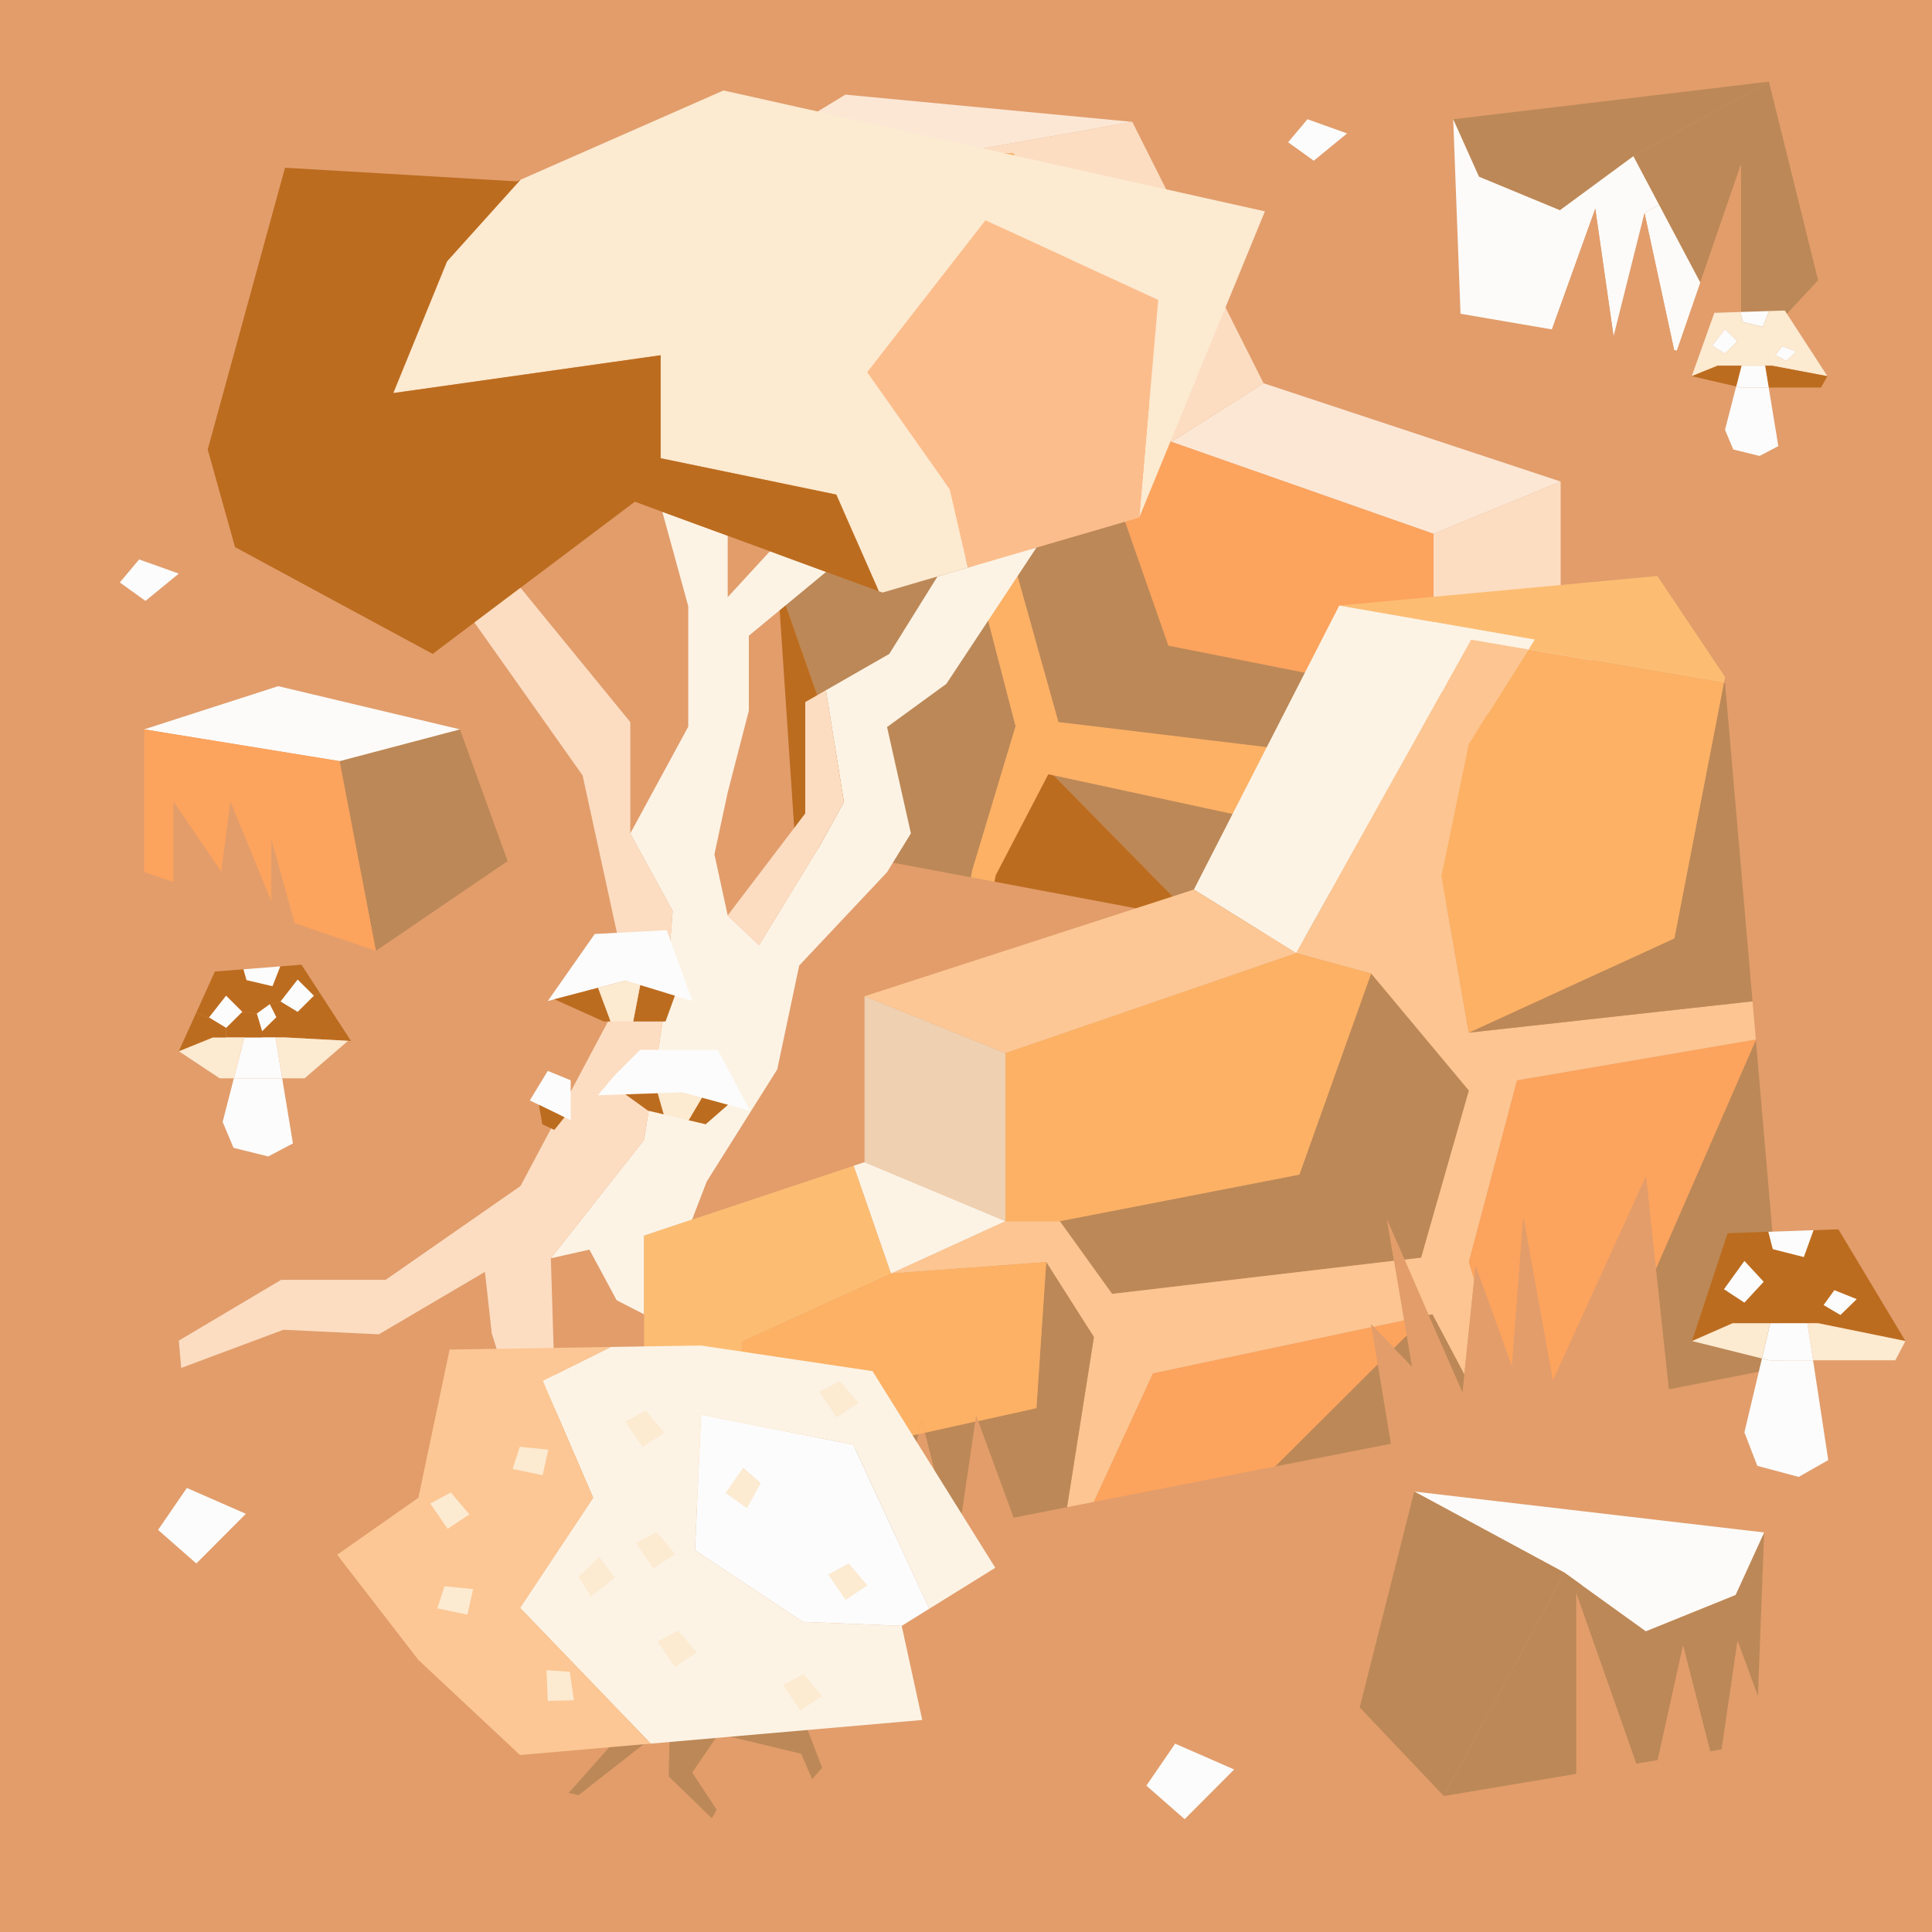 <?xml version="1.0" encoding="UTF-8"?>
<svg xmlns="http://www.w3.org/2000/svg" viewBox="0 0 500 500">
  <rect x="0" y="0" width="500" height="500" fill="#333333" stroke="none"/>
  <defs>
    <style>
      .cls-1 {
        fill: #fce7d5;
      }

      .cls-2 {
        fill: #fcc591;
      }

      .cls-3 {
        fill: #e29d6b;
      }

      .cls-4 {
        fill: #fca35d;
      }

      .cls-5 {
        fill: #fcfbf9;
      }

      .cls-6 {
        fill: #fcb165;
      }

      .cls-7 {
        fill: #fcbd73;
      }

      .cls-8 {
        fill: #fcbd8c;
      }

      .cls-9 {
        fill: #fcb46e;
      }

      .cls-10 {
        fill: #fcc794;
      }

      .cls-11 {
        fill: #fcead1;
      }

      .cls-12 {
        fill: #fcddc2;
      }

      .cls-13 {
        fill: #bc8857;
      }

      .cls-14 {
        fill: #fcf3e5;
      }

      .cls-15 {
        fill: #efd0b0;
      }

      .cls-16 {
        fill: #bc6c1f;
      }

      .cls-17 {
        fill: #fcfcfc;
      }
    </style>
  </defs>
  <g id="Layer_2" data-name="Layer 2">
    <rect class="cls-3" y=".03" width="500" height="500"/>
  </g>
  <g id="Layer_1" data-name="Layer 1">
    <g>
      <rect class="cls-3" x="0" width="500" height="500"/>
      <g>
        <polygon class="cls-13" points="457.79 21.13 470.52 72.53 450.88 93.64 448.3 88.77 450.53 87.02 450.53 42.64 440.03 73.12 429.36 53 422.71 40.43 457.79 21.13"/>
        <polygon class="cls-13" points="457.79 21.13 422.71 40.43 403.71 54.41 382.76 45.74 376.09 30.87 457.79 21.13"/>
        <polygon class="cls-3" points="448.3 88.77 450.88 93.64 443.7 92.42 448.3 88.77"/>
        <polygon class="cls-3" points="450.53 42.64 450.53 87.02 448.3 88.77 440.03 73.12 450.53 42.64"/>
        <polygon class="cls-3" points="440.03 73.12 448.3 88.77 443.7 92.42 433.95 90.75 440.03 73.12"/>
        <polygon class="cls-3" points="443.7 92.42 425.86 106.5 401.2 86.48 401.64 85.25 417.45 87.94 433.28 90.64 433.55 91.89 433.95 90.75 443.7 92.42"/>
        <polygon class="cls-5" points="440.03 73.12 433.95 90.75 433.28 90.64 425.59 55.08 429.36 53 440.03 73.12"/>
        <polygon class="cls-3" points="433.95 90.75 433.55 91.89 433.28 90.64 433.95 90.75"/>
        <polygon class="cls-3" points="425.59 55.08 433.28 90.64 417.45 87.94 417.59 87.02 425.59 55.08"/>
        <polygon class="cls-6" points="432.55 238.28 432.55 254.51 415.5 254.51 415.5 234.43 432.55 238.28"/>
        <polygon class="cls-6" points="432.55 206.89 432.55 238.28 431.78 206.53 432.55 206.89"/>
        <polygon class="cls-10" points="431.78 206.53 432.55 238.28 415.5 234.43 415.5 213.14 408.71 232.89 391.32 228.97 390.58 225.6 389.82 228.63 378.06 225.97 377.85 224.51 377.38 225.82 363.74 222.74 361.46 187.94 397.73 190.67 431.78 206.53"/>
        <polygon class="cls-14" points="431.32 187.15 431.78 206.53 397.73 190.67 406.12 165.97 431.32 187.15"/>
        <polygon class="cls-5" points="422.71 40.43 429.36 53 425.59 55.08 417.59 87.02 412.86 54.01 401.64 85.25 377.98 81.2 376.09 30.87 382.76 45.74 403.71 54.41 422.71 40.43"/>
        <polygon class="cls-3" points="412.86 54.01 417.59 87.02 417.45 87.94 401.64 85.25 412.86 54.01"/>
        <polygon class="cls-3" points="415.5 254.51 415.5 257.53 390.84 277.02 366.17 256.98 368.99 249.15 381.71 251.54 382.56 257.53 383.97 251.96 396.81 254.38 398.54 262.4 401.26 254.51 415.5 254.51"/>
        <polygon class="cls-3" points="415.5 234.43 415.5 254.51 401.26 254.51 408.71 232.89 415.5 234.43"/>
        <polygon class="cls-3" points="415.5 213.14 415.5 234.43 408.71 232.89 415.5 213.14"/>
        <polygon class="cls-6" points="408.71 232.89 401.26 254.51 397.54 254.51 396.81 254.38 391.32 228.97 408.71 232.89"/>
        <polygon class="cls-5" points="406.12 165.97 397.73 190.67 370.98 178.2 403.9 164.12 406.12 165.97"/>
        <polygon class="cls-12" points="403.9 124.62 403.9 164.12 370.98 178.2 370.98 138.15 403.9 124.62"/>
        <polygon class="cls-1" points="403.9 124.62 370.98 138.15 303.13 114.34 327 99.18 403.9 124.62"/>
        <polygon class="cls-6" points="401.26 254.51 398.54 262.4 396.81 254.38 397.54 254.51 401.26 254.51"/>
        <polygon class="cls-6" points="272.7 200.69 271.3 200.4 257.68 226.57 257.39 228.19 251.25 227.04 251.55 225.34 262.8 187.94 251.55 144.64 200.28 135.71 199.64 126.16 262.8 133.27 269.17 95.93 262.8 64.54 247.43 39.65 262.28 39.65 303.13 114.34 285.62 119.21 262.8 147.08 273.94 186.85 346.09 195.53 358.28 178.2 370.98 178.2 397.73 190.67 361.46 187.94 350.32 205.8 356.61 246.33 356.53 246.82 350.23 245.63 350.32 245.08 336.54 214.46 272.7 200.69"/>
        <polygon class="cls-6" points="396.81 254.38 383.97 251.96 389.82 228.63 391.32 228.97 396.81 254.38"/>
        <polygon class="cls-3" points="391.32 228.97 389.82 228.63 390.58 225.6 391.32 228.97"/>
        <polygon class="cls-6" points="389.82 228.63 383.97 251.96 381.71 251.54 378.06 225.97 389.82 228.63"/>
        <polygon class="cls-6" points="383.97 251.96 382.56 257.53 381.71 251.54 383.97 251.96"/>
        <polygon class="cls-3" points="378.06 225.97 381.71 251.54 368.99 249.15 377.38 225.82 378.06 225.97"/>
        <polygon class="cls-3" points="377.85 224.51 378.06 225.97 377.38 225.82 377.85 224.51"/>
        <polygon class="cls-9" points="377.38 225.82 368.99 249.15 356.53 246.82 356.61 246.33 350.32 205.8 361.46 187.94 363.74 222.74 377.38 225.82"/>
        <polygon class="cls-4" points="370.98 138.15 370.98 178.2 358.28 178.2 302.36 167.11 285.62 119.21 303.13 114.34 370.98 138.15"/>
        <polygon class="cls-13" points="358.28 178.2 346.09 195.53 273.94 186.85 262.8 147.08 285.62 119.21 302.36 167.11 358.28 178.2"/>
        <polygon class="cls-13" points="336.54 214.46 350.32 245.08 350.23 245.63 307.85 237.68 308.04 236.64 272.7 200.69 336.54 214.46"/>
        <polygon class="cls-12" points="293.04 31.54 327 99.18 303.13 114.34 262.28 39.65 247.43 39.65 293.04 31.54"/>
        <polygon class="cls-16" points="308.04 236.64 307.85 237.68 257.39 228.19 257.68 226.57 271.3 200.4 272.7 200.69 308.04 236.64"/>
        <polygon class="cls-1" points="293.04 31.54 247.43 39.65 193.85 39.65 218.79 24.49 293.04 31.54"/>
        <polygon class="cls-2" points="262.8 64.54 269.17 95.93 262.8 133.27 214.81 110.82 193.85 39.65 247.43 39.65 262.8 64.54"/>
        <polygon class="cls-13" points="251.55 144.64 262.8 187.94 251.55 225.34 251.25 227.04 226.38 222.38 201.3 150.81 200.28 135.71 251.55 144.64"/>
        <polygon class="cls-6" points="262.8 133.27 199.64 126.16 193.85 39.65 214.81 110.82 262.8 133.27"/>
        <polygon class="cls-16" points="226.38 222.38 205.83 218.52 201.3 150.81 226.38 222.38"/>
      </g>
      <polygon class="cls-17" points="48.36 385.08 40.91 395.94 50.81 404.63 63.63 391.77 48.36 385.08"/>
      <polygon class="cls-17" points="304.13 451.26 296.68 462.12 306.58 470.8 319.4 457.94 304.13 451.26"/>
      <polygon class="cls-17" points="36.01 144.78 31.01 150.74 37.65 155.51 46.27 148.45 36.01 144.78"/>
      <polygon class="cls-17" points="338.37 30.86 333.36 36.82 340.01 41.59 348.62 34.53 338.37 30.86"/>
      <g>
        <g>
          <polygon class="cls-3" points="454.94 438.98 462.61 459.94 435.27 481.71 407.93 460.54 407.93 459.07 423.46 456.46 426.75 465.83 429.03 455.53 442.59 453.27 444.45 460.54 445.57 452.76 454.46 451.28 454.94 438.98"/>
          <polygon class="cls-13" points="454.41 269.14 461.71 353.72 431.87 359.56 428.54 328.39 454.41 269.14"/>
          <polygon class="cls-13" points="456.56 396.6 454.94 438.98 449.68 424.66 445.57 452.76 442.59 453.27 435.57 425.84 429.03 455.53 423.46 456.46 407.93 412.31 409.41 410.27 425.94 422.17 449.17 412.77 456.56 396.6"/>
          <polygon class="cls-5" points="456.56 396.6 449.17 412.77 425.94 422.17 409.41 410.27 404.88 407 366.01 386.01 456.56 396.6"/>
          <polygon class="cls-3" points="454.94 438.98 454.46 451.28 445.57 452.76 449.68 424.66 454.94 438.98"/>
          <polygon class="cls-3" points="454.46 269.02 454.41 269.14 454.41 269.03 454.46 269.02"/>
          <polygon class="cls-4" points="454.41 269.03 454.41 269.14 428.54 328.39 425.98 304.49 401.88 357.4 394.23 315.07 391.3 353.72 381.88 327.65 381.51 331.17 380.12 326.62 392.59 279.6 454.41 269.03"/>
          <polygon class="cls-2" points="453.55 259.14 454.41 269.03 392.59 279.6 380.12 326.62 381.51 331.17 378.97 355.71 370.71 340.15 369.74 340.36 363.47 325.97 367.77 325.46 380.12 282.24 354.84 251.96 335.44 246.67 380.72 165.53 395.57 168.07 380.12 192.57 373.06 226.68 380.12 267.25 453.55 259.14"/>
          <polygon class="cls-13" points="446.44 176.76 453.55 259.14 380.12 267.25 433.33 242.84 446.14 176.71 446.44 176.76"/>
          <polygon class="cls-7" points="428.92 149.07 446.44 175.19 446.14 176.71 395.57 168.07 397.17 165.53 346.6 156.71 428.92 149.07"/>
          <polygon class="cls-6" points="446.14 176.71 433.33 242.84 380.12 267.25 373.06 226.68 380.12 192.57 395.57 168.07 446.14 176.71"/>
          <polygon class="cls-3" points="445.57 452.76 444.45 460.54 442.59 453.27 445.57 452.76"/>
          <polygon class="cls-3" points="435.57 425.84 442.59 453.27 429.03 455.53 435.57 425.84"/>
          <polygon class="cls-3" points="413.33 363.19 431.87 359.56 434.21 381.52 361.84 385.04 359.96 373.65 385.81 368.59 392.59 367.26 413.33 363.19"/>
          <polygon class="cls-3" points="428.54 328.39 431.87 359.56 413.33 363.19 428.54 328.39"/>
          <polygon class="cls-3" points="423.46 456.46 429.03 455.53 426.75 465.83 423.46 456.46"/>
          <polygon class="cls-3" points="425.98 304.49 428.54 328.39 413.33 363.19 392.59 367.26 381.51 331.17 381.88 327.65 391.3 353.72 394.23 315.07 401.88 357.4 425.98 304.49"/>
          <polygon class="cls-3" points="407.93 412.31 423.46 456.46 407.93 459.07 407.93 412.31"/>
          <polygon class="cls-13" points="409.41 410.27 407.93 412.31 407.93 459.07 373.66 464.81 404.88 407 409.41 410.27"/>
          <polygon class="cls-13" points="404.88 407 373.66 464.81 351.89 441.88 366.01 386.01 404.88 407"/>
          <polygon class="cls-14" points="397.17 165.53 395.57 168.07 380.72 165.53 335.44 246.67 308.98 230.21 346.6 156.71 397.17 165.53"/>
          <polygon class="cls-3" points="381.51 331.17 392.59 367.26 385.81 368.59 378.97 355.71 381.51 331.17"/>
          <polygon class="cls-3" points="378.97 355.71 385.81 368.59 359.96 373.65 356.55 353.05 360.75 348.87 365.42 353.72 364.05 345.59 369.16 340.49 369.74 340.36 378.49 360.35 378.97 355.71"/>
          <polygon class="cls-13" points="354.84 251.96 380.12 282.24 367.77 325.46 363.47 325.97 358.95 315.65 360.77 326.29 287.81 334.86 274.28 316.04 336.28 303.99 354.84 251.96"/>
          <polygon class="cls-13" points="370.71 340.15 378.97 355.71 378.49 360.35 369.74 340.36 370.71 340.15"/>
          <polygon class="cls-3" points="369.16 340.49 363.38 341.71 360.77 326.29 363.47 325.97 369.74 340.36 369.16 340.49"/>
          <polygon class="cls-3" points="369.16 340.49 364.05 345.59 363.38 341.71 369.16 340.49"/>
          <polygon class="cls-13" points="364.05 345.59 365.42 353.72 360.75 348.87 364.05 345.59"/>
          <polygon class="cls-4" points="363.38 341.71 364.05 345.59 360.75 348.87 355.47 343.38 363.38 341.71"/>
          <polygon class="cls-3" points="358.95 315.65 363.47 325.97 360.77 326.29 358.95 315.65"/>
          <polygon class="cls-2" points="360.77 326.29 363.38 341.71 355.47 343.38 354.84 342.71 354.96 343.49 298.4 355.45 283.1 388.7 276.15 390.05 283.1 346.03 270.76 326.62 230.57 329.59 260.22 316.04 274.28 316.04 287.81 334.86 360.77 326.29"/>
          <polygon class="cls-3" points="355.47 343.38 360.75 348.87 356.55 353.05 354.96 343.49 355.47 343.38"/>
          <polygon class="cls-13" points="356.55 353.05 359.96 373.65 330 379.51 356.55 353.05"/>
          <polygon class="cls-4" points="354.96 343.49 356.55 353.05 330 379.51 329.99 379.52 283.1 388.7 298.4 355.45 354.96 343.49"/>
          <polygon class="cls-3" points="354.84 342.71 355.47 343.38 354.96 343.49 354.84 342.71"/>
          <polygon class="cls-6" points="354.84 251.96 336.28 303.99 274.28 316.04 260.22 316.04 260.22 272.54 335.44 246.67 354.84 251.96"/>
          <polygon class="cls-10" points="335.44 246.67 260.22 272.54 223.73 257.83 308.98 230.21 335.44 246.67"/>
          <polygon class="cls-11" points="327.36 54.7 294.83 133.95 299.74 77.63 255.04 57.05 224.47 96.33 245.83 126.63 250.51 146.9 242.62 149.19 228.39 153.36 227.42 153 216.43 127.99 170.97 118.59 170.97 91.94 101.77 101.73 115.69 67.63 134.69 46.52 187.24 23.41 327.36 54.7"/>
          <polygon class="cls-8" points="299.74 77.63 294.83 133.95 268.23 141.72 250.51 146.9 245.83 126.63 224.47 96.33 255.04 57.05 299.74 77.63"/>
          <polygon class="cls-13" points="270.76 326.62 283.1 346.03 276.15 390.05 262.29 392.77 253.12 367.78 268.23 364.42 270.76 326.62"/>
          <polygon class="cls-6" points="270.76 326.62 268.23 364.42 253.12 367.78 252.6 366.36 252.38 367.93 239.34 370.83 238.49 367.53 237.68 371.18 218.4 375.45 210.85 354.02 210.85 377.12 191.98 381.3 191.98 347.21 230.57 329.59 270.76 326.62"/>
          <polygon class="cls-14" points="268.23 141.72 244.91 176.99 229.57 188.16 235.74 215.68 229.57 225.71 206.83 249.89 201.15 276.76 182.91 305.76 179.1 315.65 166.69 319.8 166.69 340.15 159.59 336.5 152.54 323.4 142.56 325.64 166.69 294.98 172.14 260.28 174.09 235.78 163.12 215.68 178.12 188.05 178.12 156.89 171.41 132.46 188.33 138.66 188.33 154.54 199.25 142.67 213.8 148.01 193.8 164.52 193.8 183.93 188.33 205.09 184.89 221.09 188.33 236.9 196.44 244.6 212.12 218.94 218.4 207.56 213.75 178.63 230.15 169.23 242.62 149.19 250.51 146.9 268.23 141.72"/>
          <polygon class="cls-3" points="262.29 392.77 265.53 401.64 238.19 423.39 210.85 402.22 210.85 398.94 226.66 398.94 229.67 407.52 231.6 398.78 245.78 396.02 247.37 402.22 248.35 395.5 262.29 392.77"/>
          <polygon class="cls-3" points="262.29 392.77 248.35 395.5 252.38 367.93 253.12 367.78 262.29 392.77"/>
          <polygon class="cls-15" points="260.22 272.54 260.22 316.04 223.73 300.77 223.73 257.83 260.22 272.54"/>
          <polygon class="cls-14" points="260.22 316.04 230.57 329.59 220.91 301.7 223.73 300.77 260.22 316.04"/>
          <polygon class="cls-13" points="252.38 367.93 248.35 395.5 245.78 396.02 239.34 370.83 252.38 367.93"/>
          <polygon class="cls-6" points="248.35 395.5 247.37 402.22 245.78 396.02 248.35 395.5"/>
          <polygon class="cls-3" points="239.34 370.83 245.78 396.02 231.6 398.78 237.68 371.18 239.34 370.83"/>
          <polygon class="cls-6" points="238.49 367.53 239.34 370.83 237.68 371.18 238.49 367.53"/>
          <polygon class="cls-13" points="237.68 371.18 231.6 398.78 230.79 398.94 226.66 398.94 218.4 375.45 237.68 371.18"/>
          <polygon class="cls-6" points="231.6 398.78 229.67 407.52 226.66 398.94 230.79 398.94 231.6 398.78"/>
          <polygon class="cls-7" points="220.91 301.7 230.57 329.59 191.98 347.21 191.98 381.3 191.98 398.94 166.69 379.54 166.69 340.15 166.69 319.8 179.1 315.65 220.91 301.7"/>
          <polygon class="cls-16" points="216.43 127.99 227.42 153 213.8 148.01 199.25 142.67 188.33 138.66 171.41 132.46 164.3 129.84 134.71 152.12 122.78 161.1 111.97 169.23 60.82 141.59 53.76 116.32 73.76 43.41 133.74 46.94 134.69 46.52 115.69 67.63 101.77 101.73 170.97 91.94 170.97 118.59 216.43 127.99"/>
          <polygon class="cls-3" points="218.4 375.45 226.66 398.94 210.85 398.94 210.85 377.12 218.4 375.45"/>
          <polygon class="cls-12" points="213.75 178.63 218.4 207.56 212.12 218.94 196.44 244.6 188.33 236.9 208.4 210.51 208.4 181.7 213.75 178.63"/>
          <polygon class="cls-3" points="218.4 375.45 210.85 377.12 210.85 354.02 218.4 375.45"/>
          <polygon class="cls-13" points="210.85 377.12 210.85 398.94 191.98 398.94 191.98 381.3 210.85 377.12"/>
          <polygon class="cls-12" points="163.12 215.68 174.09 235.78 172.14 260.28 166.69 294.98 142.56 325.64 144.9 401.59 127.26 345.04 125.5 329.16 98.05 345.32 73.36 344.14 46.9 354.02 46.27 346.96 72.78 331.21 99.82 331.21 134.71 306.94 162.54 254.6 150.78 200.68 122.78 161.1 134.71 152.12 163.12 186.87 163.12 215.68"/>
          <polygon class="cls-13" points="119.03 188.76 131.37 222.85 97.28 246.08 87.88 196.98 119.03 188.76"/>
          <polygon class="cls-5" points="119.03 188.76 87.88 196.98 37.3 188.76 72 177.58 119.03 188.76"/>
          <polygon class="cls-4" points="87.88 196.98 97.28 246.08 76.2 238.92 70.24 217.42 70.24 233.44 59.65 207.56 57.29 225.71 44.94 207.56 44.94 228.3 37.3 225.71 37.3 188.76 87.88 196.98"/>
          <polygon class="cls-3" points="76.2 238.92 78.17 246.08 44.94 246.08 44.94 239.31 44.94 228.3 76.2 238.92"/>
          <polygon class="cls-3" points="76.2 238.92 44.94 228.3 44.94 207.56 57.29 225.71 59.65 207.56 70.24 233.44 70.24 217.42 76.2 238.92"/>
        </g>
        <g>
          <polygon class="cls-17" points="172.54 240.74 179.19 259.07 174.66 257.69 174.66 257.68 165.68 254.94 161.85 253.78 154.74 255.65 143.46 258.61 141.76 259.07 153.92 241.71 172.54 240.74"/>
          <polygon class="cls-16" points="174.66 257.68 174.66 257.69 172.24 264.36 163.86 264.36 165.68 254.94 174.66 257.68"/>
          <polygon class="cls-11" points="165.68 254.94 163.86 264.36 157.99 264.36 154.74 255.65 161.85 253.78 165.68 254.94"/>
          <polygon class="cls-16" points="154.74 255.65 157.99 264.36 156.23 264.36 143.46 258.61 154.74 255.65"/>
        </g>
        <g>
          <polygon class="cls-17" points="185.77 271.7 194.1 287.43 188.42 285.92 181.64 284.08 176.58 282.72 170.21 282.93 161.85 283.22 154.74 283.46 159.07 278.31 165.68 271.7 185.77 271.7"/>
          <polygon class="cls-16" points="181.64 284.08 188.42 285.92 182.63 290.96 178.19 289.92 181.64 284.1 181.64 284.08"/>
          <polygon class="cls-11" points="181.64 284.08 181.64 284.1 178.19 289.92 171.77 288.4 170.21 282.95 170.21 282.93 176.58 282.72 181.64 284.08"/>
          <polygon class="cls-16" points="170.21 282.95 171.77 288.4 167.69 287.43 161.85 283.22 170.21 282.93 170.21 282.95"/>
        </g>
        <g>
          <polygon class="cls-17" points="147.69 279.57 147.69 289.92 146.1 289.14 139.47 285.93 137.11 284.79 141.76 277.15 147.69 279.57"/>
          <polygon class="cls-16" points="146.1 289.14 146.08 289.18 143.46 292.42 140.35 290.96 139.47 285.93 146.1 289.14"/>
        </g>
        <g>
          <g>
            <polygon class="cls-13" points="165.26 441.54 159.17 450.49 147.19 464.01 149.72 464.6 173.36 446.08 173.06 459.75 184.23 470.55 185.48 468.35 179.14 458.73 185.97 448.74 207.35 453.87 210.18 460.44 212.78 457.5 208.19 445.54 165.26 441.54"/>
            <g>
              <polygon class="cls-14" points="225.81 354.85 257.58 405.74 240.5 416.34 220.82 373.87 181.43 366.11 179.86 401.21 207.78 419.75 233.36 420.77 238.68 445.13 168.41 451.25 134.58 416.11 153.51 387.61 140.47 357.34 158.09 348.59 181.43 348.22 225.81 354.85"/>
              <polygon class="cls-17" points="220.82 373.87 240.5 416.34 233.36 420.77 207.78 419.75 179.86 401.21 181.43 366.11 220.82 373.87"/>
              <polygon class="cls-10" points="134.58 416.11 168.41 451.25 134.58 454.2 108.28 429.59 87.26 402.37 108.28 387.61 116.36 349.26 158.09 348.59 140.47 357.34 153.51 387.61 134.58 416.11"/>
            </g>
          </g>
          <g>
            <polygon class="cls-11" points="115.03 410.52 113.18 416.25 120.97 417.87 122.44 411.26 115.03 410.52"/>
            <polygon class="cls-11" points="147.45 432.66 141.44 432.25 141.76 440.2 148.53 440.03 147.45 432.66"/>
            <polygon class="cls-11" points="134.51 374.43 132.65 380.17 140.44 381.78 141.91 375.17 134.51 374.43"/>
            <polygon class="cls-11" points="116.68 386.26 111.36 389.09 115.83 395.67 121.49 391.94 116.68 386.26"/>
            <polygon class="cls-11" points="169.91 396.51 164.59 399.33 169.06 405.92 174.72 402.19 169.91 396.51"/>
            <polygon class="cls-11" points="175.5 421.97 170.18 424.8 174.65 431.38 180.31 427.65 175.5 421.97"/>
            <polygon class="cls-11" points="149.72 408.09 152.92 413.2 159.17 408.27 155.05 402.89 149.72 408.09"/>
            <polygon class="cls-11" points="167.13 365.07 161.81 367.9 166.28 374.48 171.94 370.75 167.13 365.07"/>
            <polygon class="cls-11" points="219.67 404.63 214.35 407.45 218.82 414.04 224.48 410.31 219.67 404.63"/>
            <polygon class="cls-11" points="207.97 433.26 202.65 436.08 207.12 442.66 212.78 438.94 207.97 433.26"/>
            <polygon class="cls-11" points="196.88 383.81 192.34 379.84 187.79 386.37 193.29 390.32 196.88 383.81"/>
            <polygon class="cls-11" points="217.38 357.4 212.05 360.22 216.52 366.8 222.18 363.08 217.38 357.4"/>
          </g>
        </g>
      </g>
      <g>
        <path class="cls-16" d="m475.77,318.14l17.36,28.92-22.62-4.61h-22.1l-10.53,4.61,9.22-27.9,10.54-.37,1.15,4.48,8.03,2.05,2.49-6.94,6.44-.23Zm.54,22.16l4.2-4.09-5.78-2.31-2.76,3.85,4.34,2.55Zm-19.87-8.58l-4.99-5.38-5.27,7.31,5.27,3.46,4.99-5.38Z"/>
        <polygon class="cls-11" points="493.13 347.06 490.51 352.04 469.22 352.04 467.75 342.45 470.51 342.45 493.13 347.06"/>
        <polygon class="cls-17" points="480.5 336.22 476.3 340.31 471.96 337.75 474.73 333.91 480.5 336.22"/>
        <polygon class="cls-17" points="469.22 352.04 473.15 377.87 465.51 382.22 454.79 379.36 451.45 370.69 455.99 351.57 457.88 352.04 469.22 352.04"/>
        <polygon class="cls-17" points="469.33 318.37 466.83 325.31 458.8 323.27 457.65 318.79 469.33 318.37"/>
        <polygon class="cls-17" points="467.75 342.45 469.22 352.04 457.88 352.04 455.99 351.57 458.15 342.45 467.75 342.45"/>
        <polygon class="cls-11" points="458.15 342.45 455.99 351.57 437.89 347.06 448.41 342.45 458.15 342.45"/>
        <polygon class="cls-17" points="451.45 326.34 456.43 331.72 451.45 337.11 446.17 333.65 451.45 326.34"/>
      </g>
      <g>
        <polygon class="cls-16" points="90.55 268.95 90.84 269.39 90.09 269.36 90.55 268.95"/>
        <polygon class="cls-16" points="82.72 256.9 90.55 268.95 90.09 269.36 73.6 268.48 71.29 268.48 67.82 268.48 67.82 266.87 71.51 263.25 69.82 259.89 72.62 259.18 77.03 261.86 81.22 257.69 82.72 256.9"/>
        <polygon class="cls-11" points="90.09 269.36 78.83 279.07 73.03 279.07 71.29 268.48 73.6 268.48 90.09 269.36"/>
        <polygon class="cls-16" points="78.02 249.66 82.72 256.9 81.22 257.69 77.03 253.52 72.62 259.18 69.82 259.89 66.46 262.33 62.69 261.86 58.51 257.69 54.09 263.34 50.77 262.13 55.61 251.43 63.02 250.85 63.8 253.64 70.52 255.22 72.52 250.1 78.02 249.66"/>
        <polygon class="cls-17" points="77.03 253.52 81.22 257.69 77.03 261.86 72.62 259.18 77.03 253.52"/>
        <polygon class="cls-17" points="73.03 279.07 75.81 295.92 69.42 299.29 60.44 297.06 57.62 290.36 60.52 279.07 73.03 279.07"/>
        <polygon class="cls-17" points="71.29 268.48 73.03 279.07 60.52 279.07 63.25 268.48 67.82 268.48 71.29 268.48"/>
        <polygon class="cls-17" points="72.52 250.1 70.52 255.22 63.8 253.64 63.02 250.85 72.52 250.1"/>
        <polygon class="cls-17" points="69.82 259.89 71.51 263.25 67.82 266.87 66.46 262.33 69.82 259.89"/>
        <polygon class="cls-16" points="67.82 266.87 67.82 268.48 63.25 268.48 58.51 268.48 58.51 266.02 62.69 261.86 66.46 262.33 67.82 266.87"/>
        <polygon class="cls-11" points="63.25 268.48 60.52 279.07 56.86 279.07 46.27 272.05 55.08 268.48 58.51 268.48 63.25 268.48"/>
        <polygon class="cls-17" points="58.51 257.69 62.69 261.86 58.51 266.02 54.09 263.34 58.51 257.69"/>
        <polygon class="cls-16" points="58.51 266.02 58.51 268.48 55.08 268.48 46.27 272.05 50.77 262.13 54.09 263.34 58.51 266.02"/>
      </g>
      <g>
        <path class="cls-11" d="m461.9,80.36l11.04,16.99-14.38-2.71h-14.05l-6.69,2.71,5.85-16.39,6.71-.22.73,2.63,5.1,1.2,1.6-4.07,4.09-.14Zm.33,13.02l2.68-2.4-3.68-1.36-1.76,2.26,2.76,1.5Zm-12.62-5.04l-3.18-3.16-3.34,4.29,3.34,2.03,3.18-3.16Z"/>
        <polygon class="cls-16" points="472.94 97.35 471.27 100.29 457.74 100.29 456.81 94.64 458.56 94.64 472.94 97.35"/>
        <polygon class="cls-17" points="464.91 90.98 462.24 93.38 459.48 91.88 461.23 89.62 464.91 90.98"/>
        <polygon class="cls-17" points="457.74 100.29 460.23 115.45 455.38 118 448.57 116.32 446.43 111.23 449.32 100.01 450.53 100.29 457.74 100.29"/>
        <polygon class="cls-17" points="457.81 80.5 456.21 84.57 451.12 83.37 450.38 80.74 457.81 80.5"/>
        <polygon class="cls-17" points="457.74 100.29 450.53 100.29 449.32 100.01 450.7 94.64 456.81 94.64 457.74 100.29"/>
        <polygon class="cls-16" points="450.7 94.64 449.32 100.01 437.82 97.35 444.51 94.64 450.7 94.64"/>
        <polygon class="cls-17" points="446.43 85.18 449.61 88.34 446.43 91.5 443.09 89.47 446.43 85.18"/>
      </g>
    </g>
  </g>
</svg>